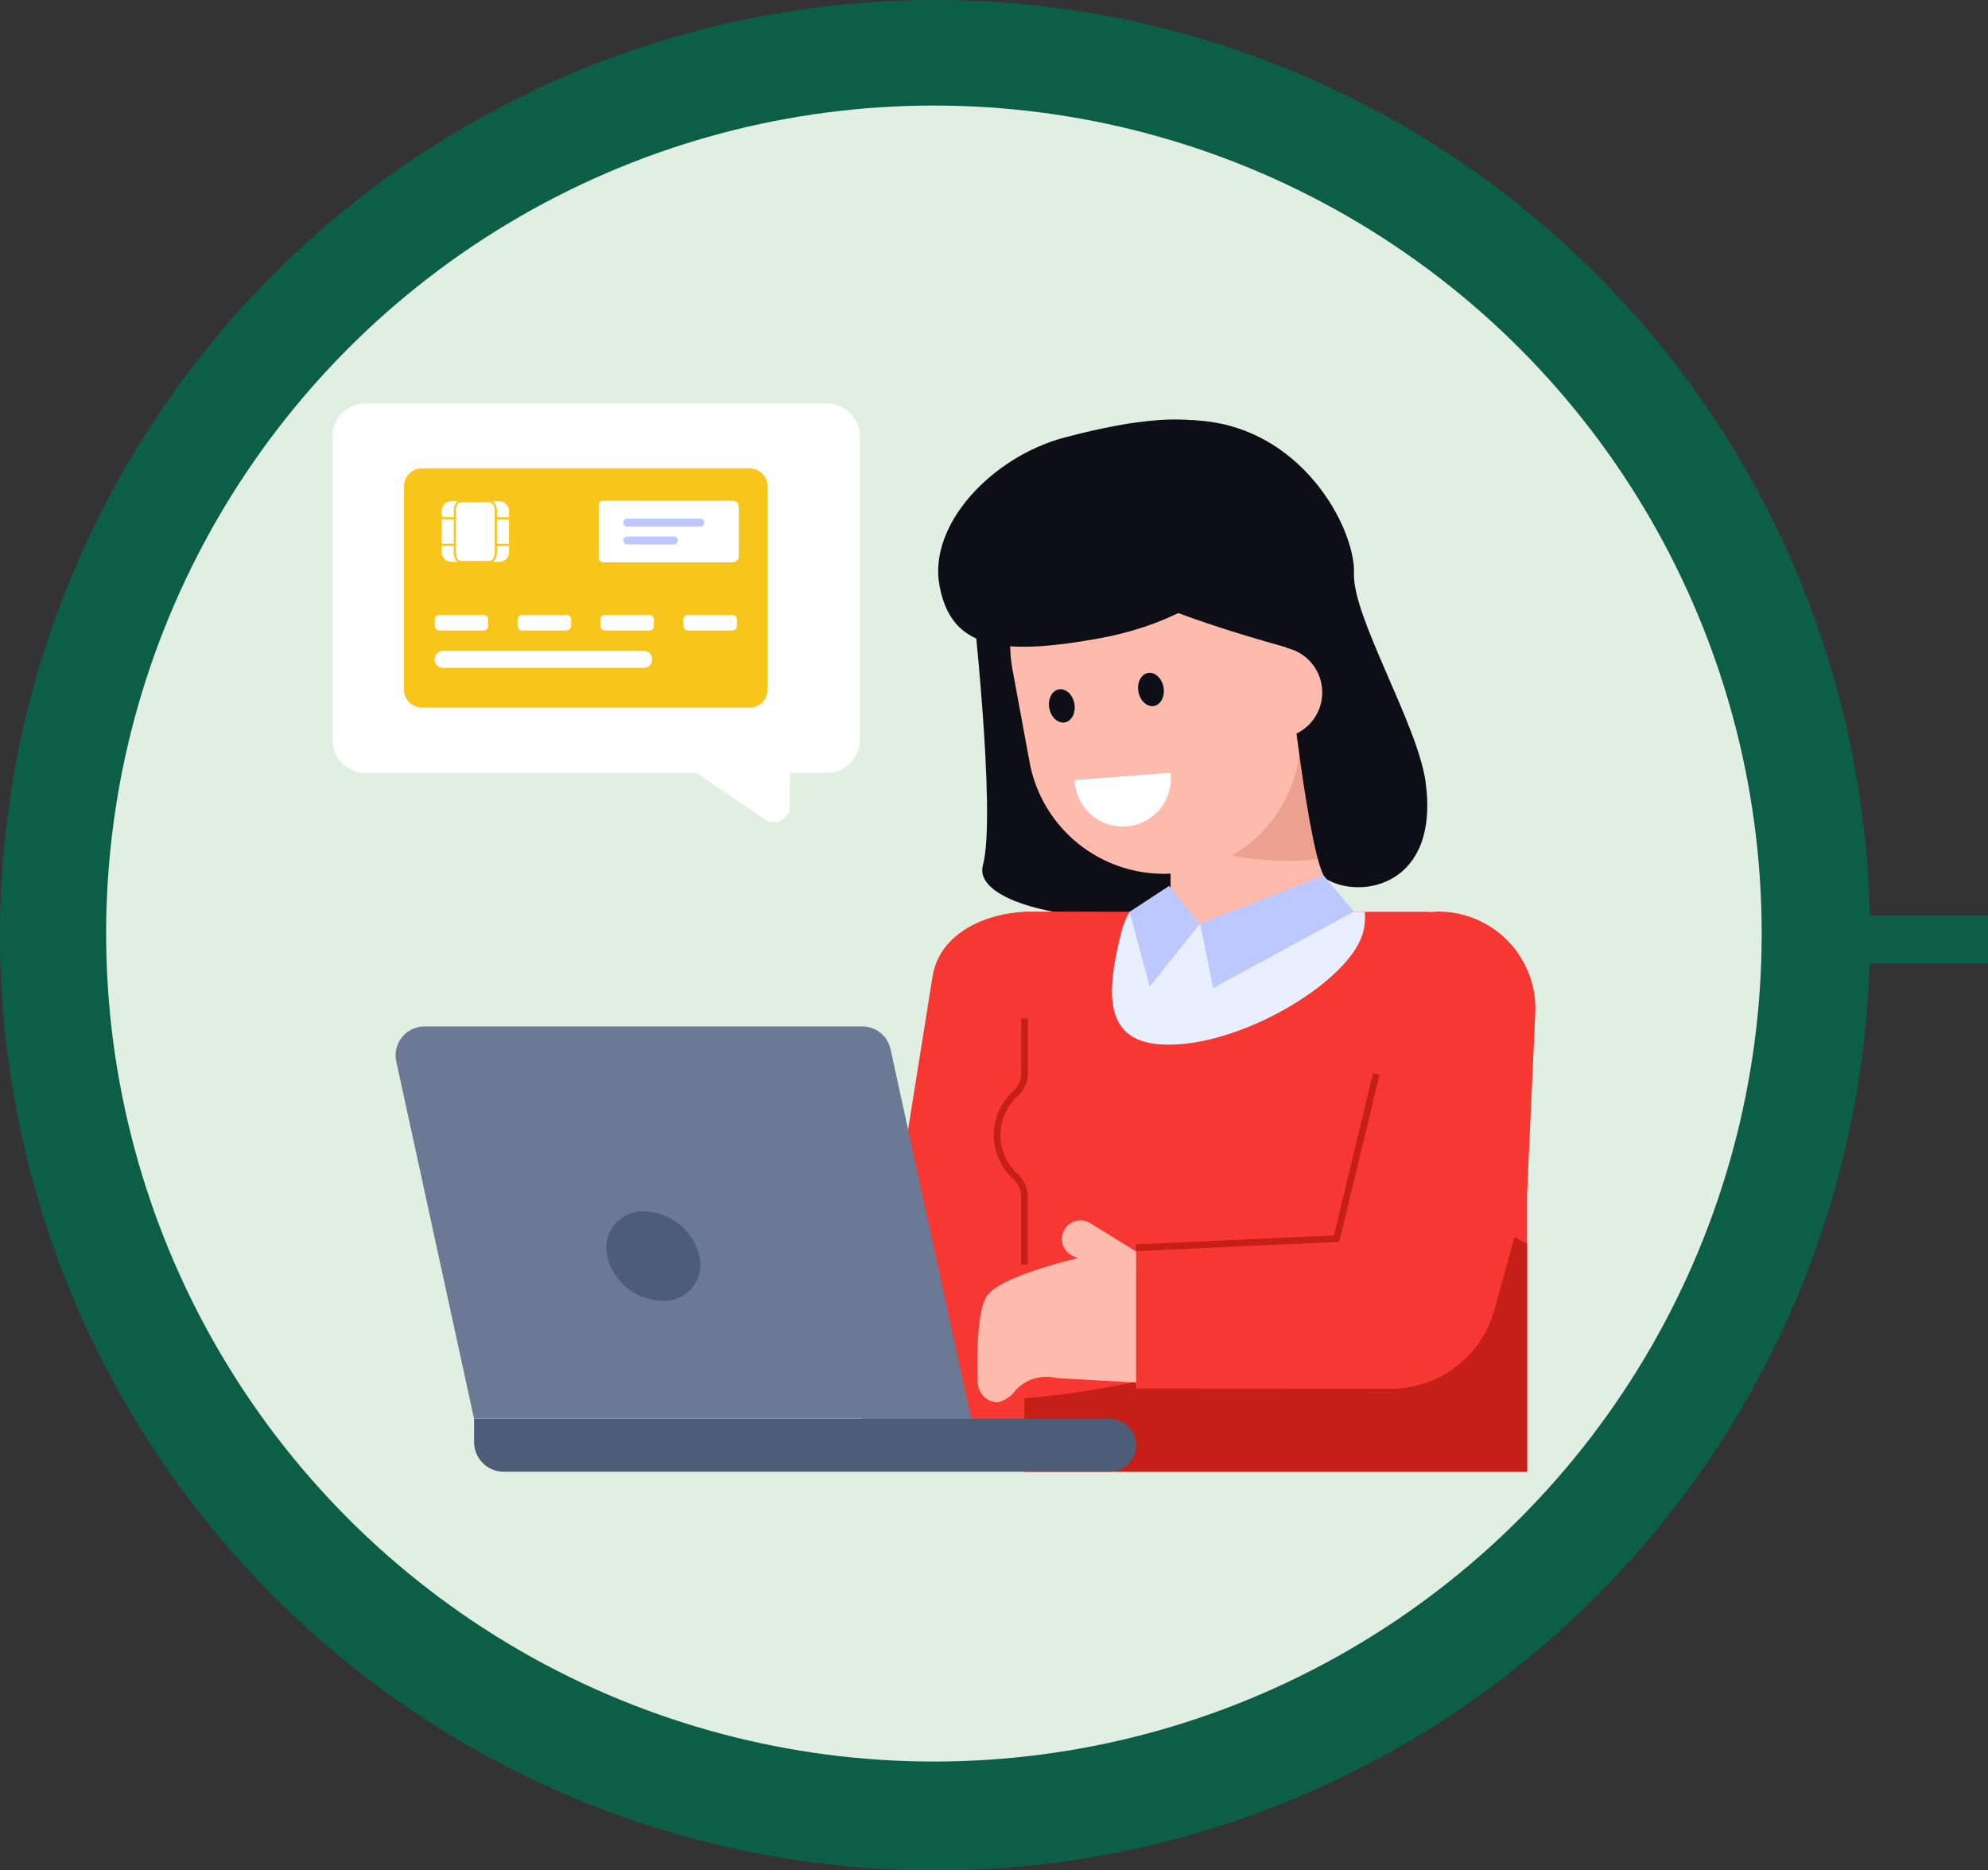 <svg xmlns="http://www.w3.org/2000/svg" width="166.911" height="156.992" viewBox="0 0 166.911 156.992">
  <rect x="0" y="0" width="166.911" height="156.992" fill="#333333" stroke="none"/>
  <g id="Grupo_1075901" data-name="Grupo 1075901" transform="translate(-721.089 -2838.141)">
    <g id="Grupo_161158" data-name="Grupo 161158" transform="translate(721.089 2838.141)">
      <path id="Trazado_608967" data-name="Trazado 608967" d="M78.5,0A78.5,78.5,0,1,1,0,78.5,78.5,78.5,0,0,1,78.5,0Z" fill="#0c5e46"/>
    </g>
    <g id="Grupo_1071496" data-name="Grupo 1071496" transform="translate(730.224 2847.278)">
      <circle id="Elipse_1142" data-name="Elipse 1142" cx="69.5" cy="69.5" r="69.5" transform="translate(-0.224 -0.278)" fill="#e1efe3"/>
    </g>
    <rect id="Rectángulo_377356" data-name="Rectángulo 377356" width="13" height="4" transform="translate(875 2915)" fill="#0c5e46"/>
    <g id="_x38_2" transform="translate(747 2866.411)">
      <g id="Grupo_1075509" data-name="Grupo 1075509" transform="translate(7.303 6.939)">
        <g id="Grupo_1075508" data-name="Grupo 1075508">
          <g id="Grupo_1075447" data-name="Grupo 1075447" transform="translate(48.328 14.145)">
            <g id="Grupo_1075446" data-name="Grupo 1075446" transform="translate(0)">
              <path id="Trazado_612939" data-name="Trazado 612939" d="M35.985,15.408c.009.21,2.15,18.962.983,23.267s15.927,6.314,19.689,1.792-.248-18.661-.248-18.661L51,16.521Z" transform="translate(-35.985 -15.408)" fill="#0e0f16"/>
            </g>
          </g>
          <g id="Grupo_1075503" data-name="Grupo 1075503">
            <g id="Grupo_1075495" data-name="Grupo 1075495" transform="translate(38.981)">
              <g id="Grupo_1075494" data-name="Grupo 1075494" transform="translate(0)">
                <g id="Grupo_1075493" data-name="Grupo 1075493">
                  <g id="Grupo_1075470" data-name="Grupo 1075470" transform="translate(0 41.308)">
                    <g id="Grupo_1075461" data-name="Grupo 1075461" transform="translate(0 0.015)">
                      <g id="Grupo_1075460" data-name="Grupo 1075460">
                        <g id="Grupo_1075449" data-name="Grupo 1075449">
                          <g id="Grupo_1075448" data-name="Grupo 1075448">
                            <path id="Trazado_612940" data-name="Trazado 612940" d="M46.509,76.216,52.8,32.653l-8.912-.023c-3.075.126-7.165,1.684-7.736,5.5L30.062,76.216H46.509Z" transform="translate(-30.062 -32.629)" fill="#f73731"/>
                          </g>
                        </g>
                        <g id="Grupo_1075451" data-name="Grupo 1075451" transform="translate(13.823 0)">
                          <g id="Grupo_1075450" data-name="Grupo 1075450">
                            <path id="Trazado_612941" data-name="Trazado 612941" d="M81.016,79.628V41.214A8.608,8.608,0,0,0,72.34,32.63H38.821v47Z" transform="translate(-38.821 -32.63)" fill="#f73731"/>
                          </g>
                        </g>
                        <g id="Grupo_1075453" data-name="Grupo 1075453" transform="translate(21.167 0)">
                          <g id="Grupo_1075452" data-name="Grupo 1075452">
                            <path id="Trazado_612942" data-name="Trazado 612942" d="M64.568,34.293c-1.034,4.242-10.773,9.983-17.16,9.455-5.042-.417-4.174-5.214-3.139-9.455a6.217,6.217,0,0,1,.69-1.663H64.7a5,5,0,0,1-.131,1.663Z" transform="translate(-43.475 -32.63)" fill="#e8efff"/>
                          </g>
                        </g>
                        <g id="Grupo_1075455" data-name="Grupo 1075455" transform="translate(13.817 25.908)">
                          <g id="Grupo_1075454" data-name="Grupo 1075454">
                            <path id="Trazado_612943" data-name="Trazado 612943" d="M81.018,70.137V51c-.409-.211-.834-.421-1.228-.647-.531-.286-1.47-1.294-2.062-1.309-.819-.03-.743.948-1.031,1.595A7.728,7.728,0,0,1,75.3,52.748a15.579,15.579,0,0,1-4.654,3.189c-6.427,3.159-13.521,4.693-20.539,6.2a72.1,72.1,0,0,1-11.293,1.835v6.168h42.2Z" transform="translate(-38.817 -49.047)" fill="#c61f17"/>
                          </g>
                        </g>
                        <g id="Grupo_1075459" data-name="Grupo 1075459" transform="translate(11.245 8.963)">
                          <g id="Grupo_1075458" data-name="Grupo 1075458">
                            <g id="Grupo_1075457" data-name="Grupo 1075457">
                              <g id="Grupo_1075456" data-name="Grupo 1075456">
                                <path id="Trazado_612944" data-name="Trazado 612944" d="M40.036,58.955h-.56v-5.7a2.057,2.057,0,0,0-.691-1.516,4.9,4.9,0,0,1-1.6-3.638,4.961,4.961,0,0,1,1.618-3.684,2.05,2.05,0,0,0,.686-1.512v-4.6h.56v4.6a2.637,2.637,0,0,1-.866,1.924A4.409,4.409,0,0,0,37.747,48.1a4.349,4.349,0,0,0,1.418,3.227,2.645,2.645,0,0,1,.871,1.927v5.7Z" transform="translate(-37.187 -38.309)" fill="#c61f17"/>
                              </g>
                            </g>
                          </g>
                        </g>
                      </g>
                    </g>
                    <g id="Grupo_1075464" data-name="Grupo 1075464" transform="translate(9.864 25.92)">
                      <g id="Grupo_1075463" data-name="Grupo 1075463">
                        <g id="Grupo_1075462" data-name="Grupo 1075462">
                          <path id="Trazado_612945" data-name="Trazado 612945" d="M37.16,55.314c-1.109,1.47-.812,7.32-.812,7.32a1.7,1.7,0,0,0,1.643,1.681h0a2.4,2.4,0,0,0,1.494-.978,3.531,3.531,0,0,1,3.469-1.059L50.4,62.7l.743-10.114L45.8,49.279a1.561,1.561,0,1,0-1.451,2.755l.4.174s-6.349,1.471-7.583,3.106Z" transform="translate(-36.312 -49.045)" fill="#fdbbad"/>
                        </g>
                      </g>
                    </g>
                    <g id="Grupo_1075466" data-name="Grupo 1075466" transform="translate(23.189 0)">
                      <g id="Grupo_1075465" data-name="Grupo 1075465">
                        <path id="Trazado_612946" data-name="Trazado 612946" d="M61.595,60.071s3.862-19.1,8.139-27.441h.031a8.144,8.144,0,0,1,8.513,8.38l-.687,15.084-2.756,9.976a8.988,8.988,0,0,1-8.668,6.594L44.756,72.65V60.831Z" transform="translate(-44.756 -32.62)" fill="#f73731"/>
                      </g>
                    </g>
                    <g id="Grupo_1075469" data-name="Grupo 1075469" transform="translate(23.176 13.559)">
                      <g id="Grupo_1075468" data-name="Grupo 1075468">
                        <g id="Grupo_1075467" data-name="Grupo 1075467">
                          <path id="Trazado_612947" data-name="Trazado 612947" d="M44.773,56.144l-.025-.56,16.628-.749,3.28-13.623.545.131L61.822,55.375Z" transform="translate(-44.748 -41.211)" fill="#c61f17"/>
                        </g>
                      </g>
                    </g>
                  </g>
                  <g id="Grupo_1075490" data-name="Grupo 1075490" transform="translate(6.574)">
                    <g id="Grupo_1075487" data-name="Grupo 1075487">
                      <g id="Grupo_1075472" data-name="Grupo 1075472" transform="translate(19.511 25.413)">
                        <g id="Grupo_1075471" data-name="Grupo 1075471">
                          <path id="Trazado_612948" data-name="Trazado 612948" d="M46.591,22.548H59.7V38.46H46.591Z" transform="translate(-46.591 -22.548)" fill="#fdbbad"/>
                        </g>
                      </g>
                      <g id="Grupo_1075474" data-name="Grupo 1075474" transform="translate(19.512 22.712)">
                        <g id="Grupo_1075473" data-name="Grupo 1075473">
                          <path id="Trazado_612949" data-name="Trazado 612949" d="M46.591,20.836v12.22A23.4,23.4,0,0,0,59.7,34.928V20.836H46.591Z" transform="translate(-46.591 -20.836)" fill="#eca090"/>
                        </g>
                      </g>
                      <g id="Grupo_1075476" data-name="Grupo 1075476" transform="translate(6.063 7.532)">
                        <g id="Grupo_1075475" data-name="Grupo 1075475">
                          <path id="Trazado_612950" data-name="Trazado 612950" d="M38.261,24.762l1.431,7.756a11.464,11.464,0,0,0,22.547-4.159L60.808,20.6a11.464,11.464,0,1,0-22.547,4.159Z" transform="translate(-38.069 -11.217)" fill="#fdbbad"/>
                        </g>
                      </g>
                      <g id="Grupo_1075478" data-name="Grupo 1075478" transform="translate(16.558 21.085)">
                        <g id="Grupo_1075477" data-name="Grupo 1075477">
                          <ellipse id="Elipse_5882" data-name="Elipse 5882" cx="1.07" cy="1.409" rx="1.07" ry="1.409" transform="translate(0 0.387) rotate(-10.433)" fill="#0e0f16"/>
                        </g>
                      </g>
                      <g id="Grupo_1075480" data-name="Grupo 1075480" transform="translate(9.074 22.463)">
                        <g id="Grupo_1075479" data-name="Grupo 1075479">
                          <ellipse id="Elipse_5883" data-name="Elipse 5883" cx="1.07" cy="1.409" rx="1.07" ry="1.409" transform="translate(0 0.387) rotate(-10.433)" fill="#0e0f16"/>
                        </g>
                      </g>
                      <g id="Grupo_1075482" data-name="Grupo 1075482" transform="translate(11.471 29.647)">
                        <g id="Grupo_1075481" data-name="Grupo 1075481">
                          <path id="Trazado_612951" data-name="Trazado 612951" d="M49.52,25.231c.007.058.026.112.031.171a4.039,4.039,0,1,1-8.054.625c0-.059.006-.115,0-.174Z" transform="translate(-41.496 -25.231)" fill="#fff"/>
                        </g>
                      </g>
                      <g id="Grupo_1075484" data-name="Grupo 1075484" transform="translate(11.921 0.059)">
                        <g id="Grupo_1075483" data-name="Grupo 1075483">
                          <path id="Trazado_612952" data-name="Trazado 612952" d="M70.783,36.853c1.191,8.725-5.422,9.859-8.3,8.17-1.45-.849-3.4-19.472-3.4-19.472C45.215,21.7,42.362,19.016,41.781,18.121c2.865-2.933,9.347-11.639,9.347-11.639,9.257.285,13.781,9.177,13.639,12.841s5.357,12.7,6.016,17.531Z" transform="translate(-41.781 -6.482)" fill="#0e0f16"/>
                        </g>
                      </g>
                      <g id="Grupo_1075486" data-name="Grupo 1075486">
                        <g id="Grupo_1075485" data-name="Grupo 1075485">
                          <path id="Trazado_612953" data-name="Trazado 612953" d="M61.961,12.538c.951,5.158-5.348,10.644-14.07,12.252s-12.6.749-13.555-4.409S38.8,9.57,44.789,7.972c13.09-3.49,16.221-.593,17.172,4.565Z" transform="translate(-34.227 -6.444)" fill="#0e0f16"/>
                        </g>
                      </g>
                    </g>
                    <g id="Grupo_1075489" data-name="Grupo 1075489" transform="translate(27.775 19.078)">
                      <g id="Grupo_1075488" data-name="Grupo 1075488">
                        <path id="Trazado_612954" data-name="Trazado 612954" d="M51.827,18.594a3.831,3.831,0,0,1,1.39,7.534Z" transform="translate(-51.827 -18.534)" fill="#fdbbad"/>
                      </g>
                    </g>
                  </g>
                  <g id="Grupo_1075492" data-name="Grupo 1075492" transform="translate(26.09 41.329)">
                    <g id="Grupo_1075491" data-name="Grupo 1075491">
                      <path id="Trazado_612955" data-name="Trazado 612955" d="M46.594,32.633l2.495,1.109,10.6-1.109Z" transform="translate(-46.594 -32.633)" fill="#fdbbad"/>
                    </g>
                  </g>
                </g>
              </g>
            </g>
            <g id="Grupo_1075502" data-name="Grupo 1075502" transform="translate(0 50.948)">
              <g id="Grupo_1075497" data-name="Grupo 1075497" transform="translate(6.591 32.937)">
                <g id="Grupo_1075496" data-name="Grupo 1075496">
                  <path id="Trazado_612956" data-name="Trazado 612956" d="M9.537,59.6v1.95a2.488,2.488,0,0,0,2.488,2.488H62.9a2.219,2.219,0,0,0,2.219-2.219h0A2.219,2.219,0,0,0,62.9,59.6Z" transform="translate(-9.537 -59.599)" fill="#4d5d77"/>
                </g>
              </g>
              <g id="Grupo_1075499" data-name="Grupo 1075499">
                <g id="Grupo_1075498" data-name="Grupo 1075498">
                  <path id="Trazado_612957" data-name="Trazado 612957" d="M5.425,41.7l6.522,29.956H53.7L46.911,40.61a2.432,2.432,0,0,0-2.365-1.882H7.79A2.428,2.428,0,0,0,5.425,41.7Z" transform="translate(-5.361 -38.728)" fill="#6b7994"/>
                </g>
              </g>
              <g id="Grupo_1075501" data-name="Grupo 1075501" transform="translate(17.703 15.528)">
                <g id="Grupo_1075500" data-name="Grupo 1075500">
                  <path id="Trazado_612958" data-name="Trazado 612958" d="M16.647,52.321a4.853,4.853,0,0,0,4.606,3.753,3.048,3.048,0,0,0,3.133-3.753,4.884,4.884,0,0,0-4.606-3.753,3.054,3.054,0,0,0-3.133,3.753Z" transform="translate(-16.578 -48.568)" fill="#4d5d77"/>
                </g>
              </g>
            </g>
          </g>
          <g id="Grupo_1075505" data-name="Grupo 1075505" transform="translate(67.542 38.289)">
            <g id="Grupo_1075504" data-name="Grupo 1075504">
              <path id="Trazado_612959" data-name="Trazado 612959" d="M61.08,33.726,49.26,40.143l-1.1-5.407,10.38-4.03Z" transform="translate(-48.159 -30.707)" fill="#bdc8ff"/>
            </g>
          </g>
          <g id="Grupo_1075507" data-name="Grupo 1075507" transform="translate(61.632 39.151)">
            <g id="Grupo_1075506" data-name="Grupo 1075506" transform="translate(0 0)">
              <path id="Trazado_612960" data-name="Trazado 612960" d="M50.324,34.421l-4.235,5.293-1.674-6.289,3.315-2.172,2.618,3.287" transform="translate(-44.415 -31.253)" fill="#bdc8ff"/>
            </g>
          </g>
        </g>
      </g>
      <g id="Grupo_1075511" data-name="Grupo 1075511" transform="translate(2 5.589)">
        <g id="Grupo_1075510" data-name="Grupo 1075510">
          <path id="Trazado_612961" data-name="Trazado 612961" d="M2,8.37V33.829a2.789,2.789,0,0,0,2.781,2.781h27.77l5.79,3.92A1.32,1.32,0,0,0,40.4,39.436V36.609h3.1a2.789,2.789,0,0,0,2.781-2.781V8.37A2.789,2.789,0,0,0,43.5,5.589H4.781A2.789,2.789,0,0,0,2,8.37Z" transform="translate(-2 -5.589)" fill="#fff"/>
        </g>
      </g>
      <g id="Grupo_1075556" data-name="Grupo 1075556" transform="translate(8.009 11.039)">
        <g id="Grupo_1075533" data-name="Grupo 1075533">
          <g id="Grupo_1075513" data-name="Grupo 1075513">
            <g id="Grupo_1075512" data-name="Grupo 1075512">
              <path id="Trazado_612962" data-name="Trazado 612962" d="M36.331,10.559V27.617a1.519,1.519,0,0,1-1.517,1.516H7.325a1.519,1.519,0,0,1-1.517-1.516V10.559A1.519,1.519,0,0,1,7.325,9.042h27.49A1.519,1.519,0,0,1,36.331,10.559Z" transform="translate(-5.808 -9.042)" fill="#f8c51a"/>
            </g>
          </g>
          <g id="Grupo_1075521" data-name="Grupo 1075521" transform="translate(16.346 2.724)">
            <g id="Grupo_1075515" data-name="Grupo 1075515">
              <g id="Grupo_1075514" data-name="Grupo 1075514">
                <path id="Trazado_612963" data-name="Trazado 612963" d="M27.929,11.3V15.41a.53.53,0,0,1-.528.528H16.537a.376.376,0,0,1-.371-.372V11.109a.351.351,0,0,1,.371-.34H27.4a.529.529,0,0,1,.527.527Z" transform="translate(-16.165 -10.768)" fill="#fff"/>
              </g>
            </g>
            <g id="Grupo_1075520" data-name="Grupo 1075520" transform="translate(2.062 1.5)">
              <g id="Grupo_1075517" data-name="Grupo 1075517">
                <g id="Grupo_1075516" data-name="Grupo 1075516">
                  <path id="Trazado_612964" data-name="Trazado 612964" d="M24.273,12.067a.328.328,0,0,1-.322.322H17.82a.335.335,0,0,1-.348-.322.34.34,0,0,1,.348-.348h6.131A.335.335,0,0,1,24.273,12.067Z" transform="translate(-17.472 -11.719)" fill="#bdc8ff"/>
                </g>
              </g>
              <g id="Grupo_1075519" data-name="Grupo 1075519" transform="translate(0 1.5)">
                <g id="Grupo_1075518" data-name="Grupo 1075518">
                  <path id="Trazado_612965" data-name="Trazado 612965" d="M22.049,13.017a.328.328,0,0,1-.322.322H17.82a.335.335,0,0,1-.348-.322.34.34,0,0,1,.348-.348h3.906A.335.335,0,0,1,22.049,13.017Z" transform="translate(-17.472 -12.669)" fill="#bdc8ff"/>
                </g>
              </g>
            </g>
          </g>
          <g id="Grupo_1075530" data-name="Grupo 1075530" transform="translate(2.579 12.308)">
            <g id="Grupo_1075523" data-name="Grupo 1075523" transform="translate(20.869)">
              <g id="Grupo_1075522" data-name="Grupo 1075522">
                <path id="Trazado_612966" data-name="Trazado 612966" d="M25.171,17.228v.533a.4.4,0,0,1-.386.386H21.071a.405.405,0,0,1-.4-.386v-.533a.393.393,0,0,1,.4-.386h3.714A.388.388,0,0,1,25.171,17.228Z" transform="translate(-20.666 -16.842)" fill="#fff"/>
              </g>
            </g>
            <g id="Grupo_1075525" data-name="Grupo 1075525">
              <g id="Grupo_1075524" data-name="Grupo 1075524">
                <path id="Trazado_612967" data-name="Trazado 612967" d="M11.929,17.228v.533a.389.389,0,0,1-.386.386H7.829a.389.389,0,0,1-.386-.386v-.533a.377.377,0,0,1,.386-.386h3.714A.377.377,0,0,1,11.929,17.228Z" transform="translate(-7.442 -16.842)" fill="#fff"/>
              </g>
            </g>
            <g id="Grupo_1075527" data-name="Grupo 1075527" transform="translate(13.919)">
              <g id="Grupo_1075526" data-name="Grupo 1075526">
                <path id="Trazado_612968" data-name="Trazado 612968" d="M20.749,17.228v.533a.389.389,0,0,1-.386.386H16.648a.389.389,0,0,1-.386-.386v-.533a.377.377,0,0,1,.386-.386h3.714A.377.377,0,0,1,20.749,17.228Z" transform="translate(-16.262 -16.842)" fill="#fff"/>
              </g>
            </g>
            <g id="Grupo_1075529" data-name="Grupo 1075529" transform="translate(6.951)">
              <g id="Grupo_1075528" data-name="Grupo 1075528">
                <path id="Trazado_612969" data-name="Trazado 612969" d="M16.351,17.228v.533a.405.405,0,0,1-.4.386H12.233a.4.4,0,0,1-.386-.386v-.533a.388.388,0,0,1,.386-.386h3.714A.393.393,0,0,1,16.351,17.228Z" transform="translate(-11.847 -16.842)" fill="#fff"/>
              </g>
            </g>
          </g>
          <g id="Grupo_1075532" data-name="Grupo 1075532" transform="translate(2.569 15.323)">
            <g id="Grupo_1075531" data-name="Grupo 1075531">
              <path id="Trazado_612970" data-name="Trazado 612970" d="M25.7,19.464a.7.7,0,0,1-.712.712H8.148a.712.712,0,0,1,0-1.424H24.989A.7.7,0,0,1,25.7,19.464Z" transform="translate(-7.436 -18.752)" fill="#fff"/>
            </g>
          </g>
        </g>
        <g id="Grupo_1075555" data-name="Grupo 1075555" transform="translate(3.158 2.762)">
          <g id="Grupo_1075536" data-name="Grupo 1075536" transform="translate(4.64 1.52)">
            <g id="Grupo_1075535" data-name="Grupo 1075535">
              <g id="Grupo_1075534" data-name="Grupo 1075534">
                <path id="Trazado_612971" data-name="Trazado 612971" d="M10.749,11.756h1.018v2.056H10.749Z" transform="translate(-10.749 -11.756)" fill="#fff"/>
              </g>
            </g>
          </g>
          <g id="Grupo_1075539" data-name="Grupo 1075539" transform="translate(4.311 0.003)">
            <g id="Grupo_1075538" data-name="Grupo 1075538">
              <g id="Grupo_1075537" data-name="Grupo 1075537">
                <path id="Trazado_612972" data-name="Trazado 612972" d="M10.871,11.614v.523h1.018v-.523a.819.819,0,0,0-.817-.819h-.531a1.015,1.015,0,0,1,.33.819Z" transform="translate(-10.541 -10.795)" fill="#fff"/>
              </g>
            </g>
          </g>
          <g id="Grupo_1075542" data-name="Grupo 1075542" transform="translate(1.193 0.088)">
            <g id="Grupo_1075541" data-name="Grupo 1075541">
              <g id="Grupo_1075540" data-name="Grupo 1075540">
                <path id="Trazado_612973" data-name="Trazado 612973" d="M11.835,15.035l0-3.453a.782.782,0,0,0-.316-.712.232.232,0,0,0-.093-.02l-2.451,0a.345.345,0,0,0-.278.2,1.047,1.047,0,0,0-.132.535l0,3.453c0,.4.184.732.409.732l2.451,0a.346.346,0,0,0,.276-.2,1.041,1.041,0,0,0,.134-.535Z" transform="translate(-8.565 -10.848)" fill="#fff"/>
              </g>
            </g>
          </g>
          <g id="Grupo_1075545" data-name="Grupo 1075545" transform="translate(4.307 3.752)">
            <g id="Grupo_1075544" data-name="Grupo 1075544">
              <g id="Grupo_1075543" data-name="Grupo 1075543">
                <path id="Trazado_612974" data-name="Trazado 612974" d="M10.87,13.17v.523a1.217,1.217,0,0,1-.16.626.67.67,0,0,1-.172.192h.531a.819.819,0,0,0,.819-.817v-.523Z" transform="translate(-10.538 -13.17)" fill="#fff"/>
              </g>
            </g>
          </g>
          <g id="Grupo_1075548" data-name="Grupo 1075548" transform="translate(0.003)">
            <g id="Grupo_1075547" data-name="Grupo 1075547">
              <g id="Grupo_1075546" data-name="Grupo 1075546">
                <path id="Trazado_612975" data-name="Trazado 612975" d="M8.829,12.134v-.523a1.224,1.224,0,0,1,.158-.626.66.66,0,0,1,.172-.193H8.63a.818.818,0,0,0-.819.817v.524Z" transform="translate(-7.811 -10.793)" fill="#fff"/>
              </g>
            </g>
          </g>
          <g id="Grupo_1075551" data-name="Grupo 1075551" transform="translate(0 3.748)">
            <g id="Grupo_1075550" data-name="Grupo 1075550">
              <g id="Grupo_1075549" data-name="Grupo 1075549">
                <path id="Trazado_612976" data-name="Trazado 612976" d="M8.827,13.691v-.523H7.809v.523a.818.818,0,0,0,.817.819h.529a1.018,1.018,0,0,1-.329-.819Z" transform="translate(-7.809 -13.168)" fill="#fff"/>
              </g>
            </g>
          </g>
          <g id="Grupo_1075554" data-name="Grupo 1075554" transform="translate(0.002 1.517)">
            <g id="Grupo_1075553" data-name="Grupo 1075553">
              <g id="Grupo_1075552" data-name="Grupo 1075552">
                <path id="Trazado_612977" data-name="Trazado 612977" d="M7.81,11.754H8.828V13.81H7.81Z" transform="translate(-7.81 -11.754)" fill="#fff"/>
              </g>
            </g>
          </g>
        </g>
      </g>
    </g>
  </g>
</svg>
